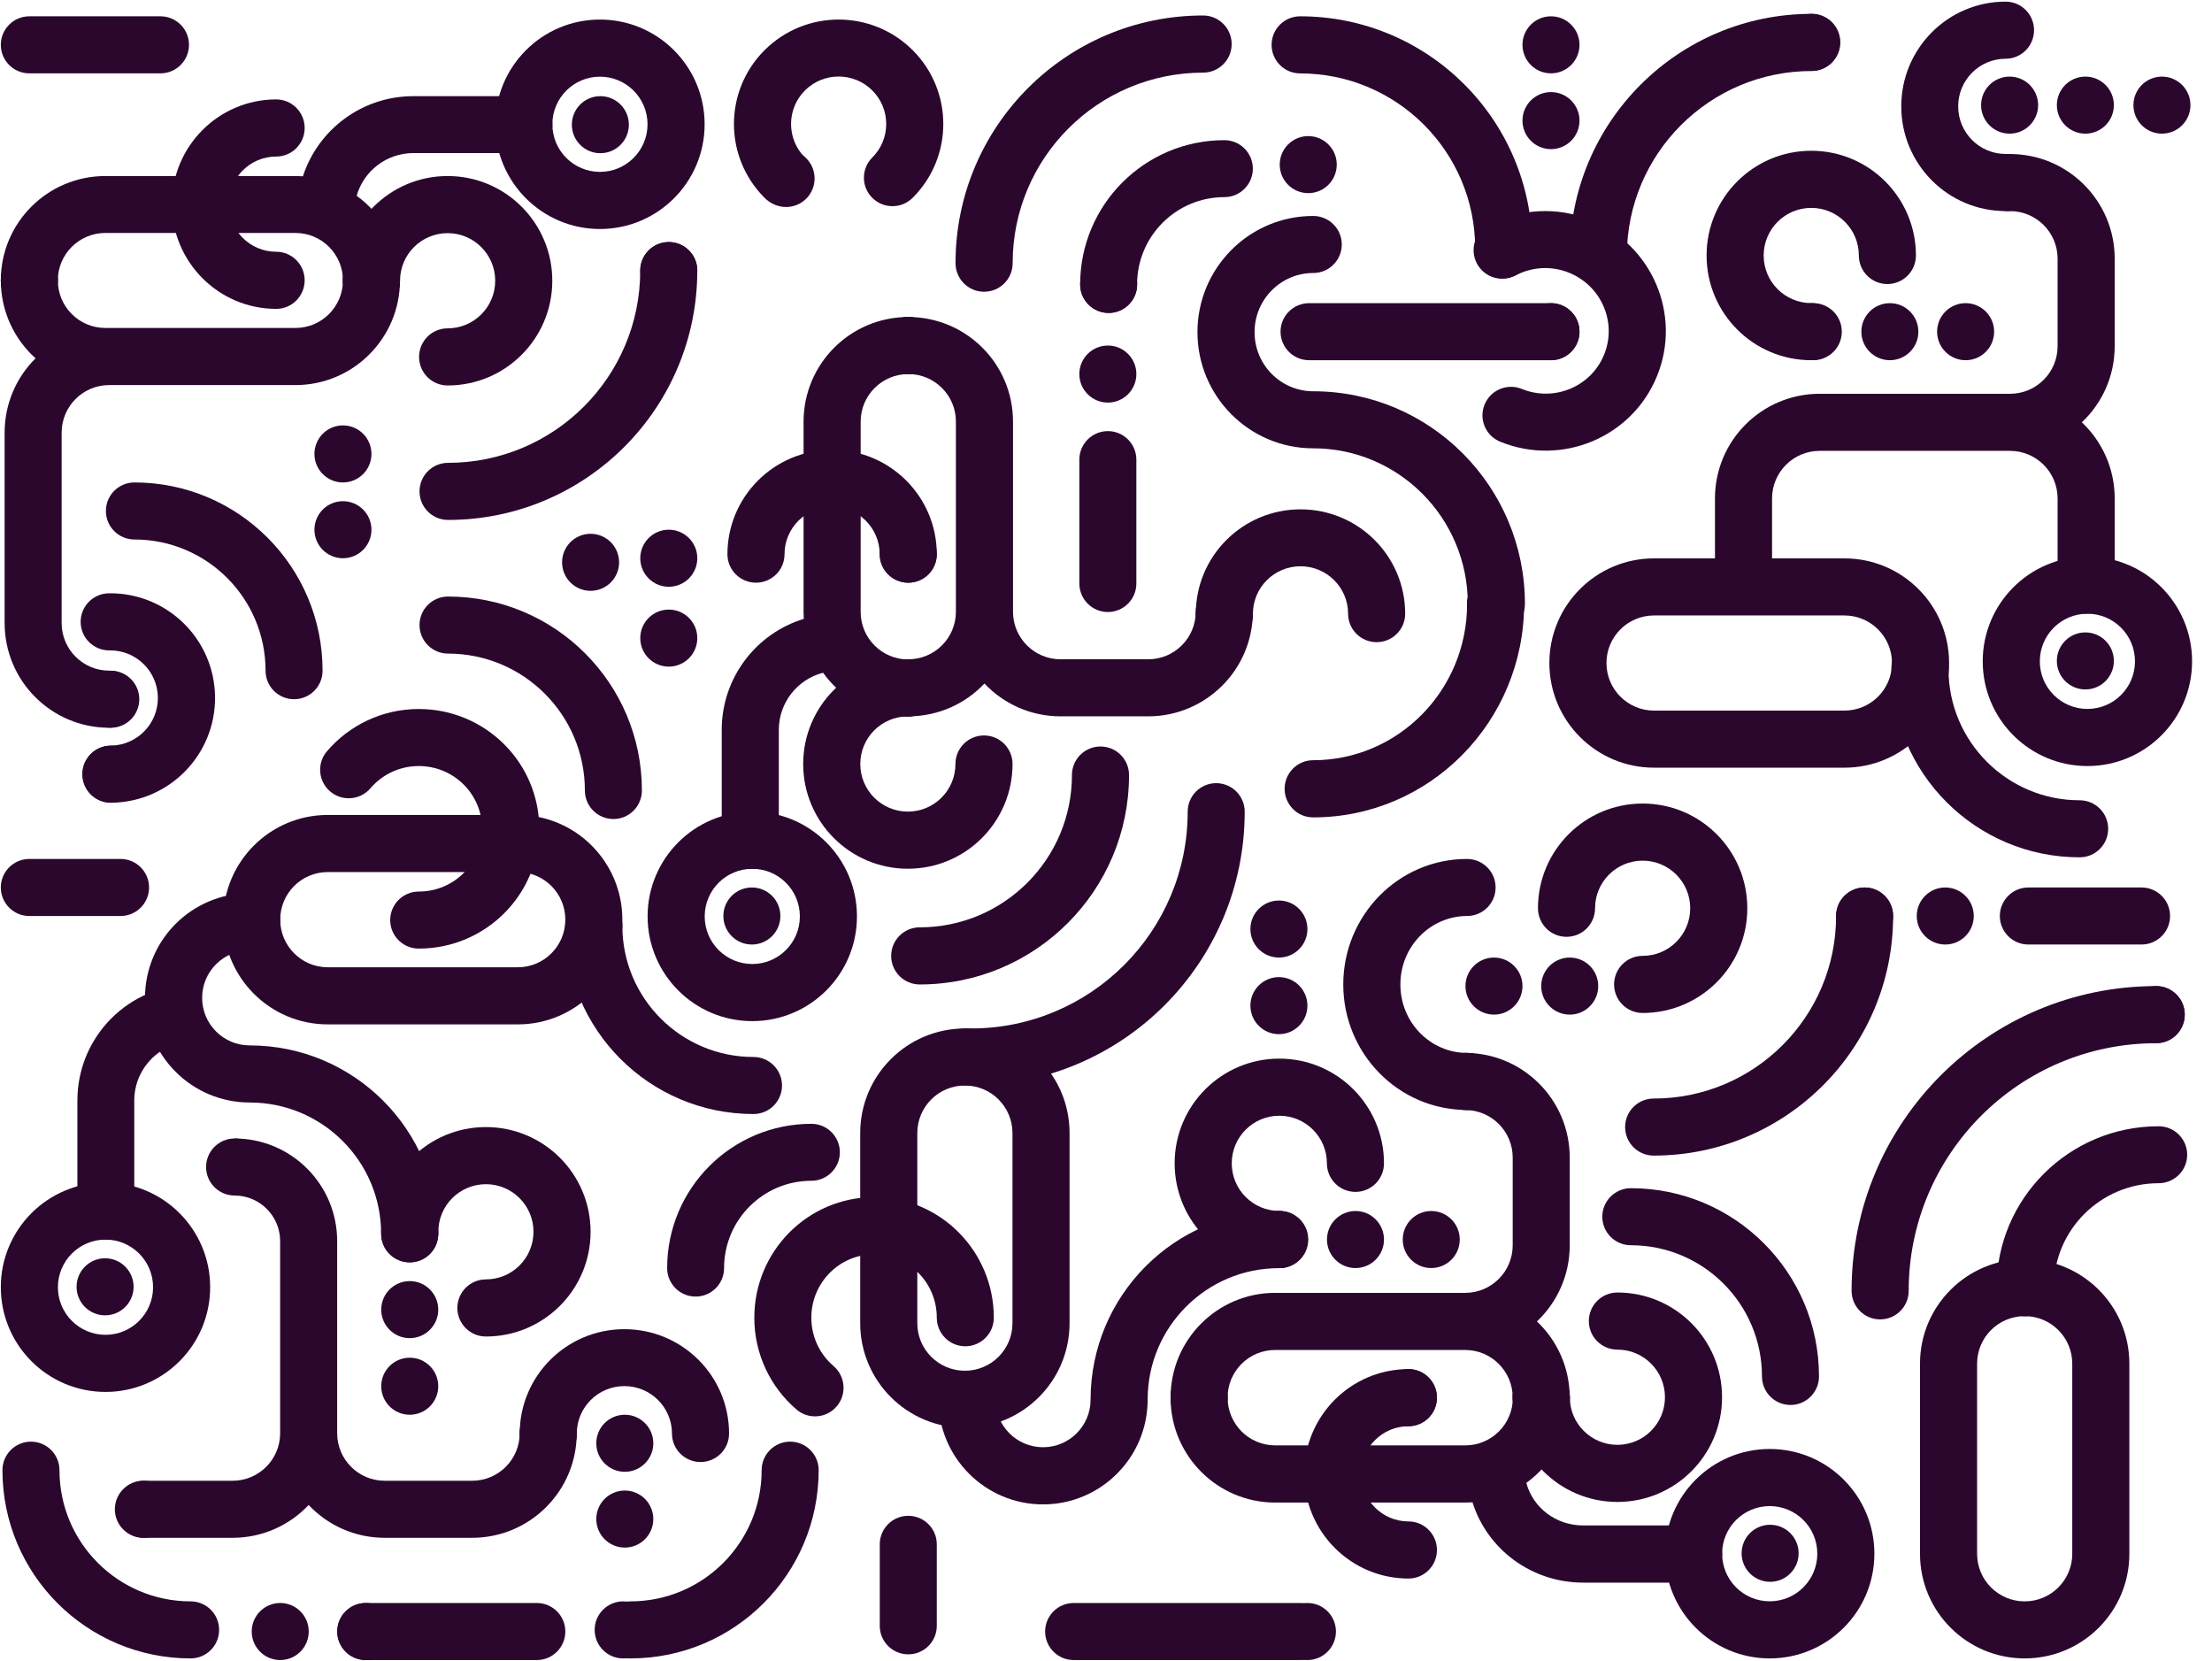 <svg width="1600" height="1201" viewBox="0 0 1600 1201" fill="none" xmlns="http://www.w3.org/2000/svg">
<path fill-rule="evenodd" clip-rule="evenodd" d="M1544.29 478.292C1544.29 459.279 1528.89 443.866 1509.88 443.866C1490.86 443.866 1475.46 459.279 1475.46 478.292C1475.46 497.304 1490.86 512.717 1509.88 512.717C1528.89 512.717 1544.29 497.304 1544.29 478.292ZM1509.88 402.555C1551.7 402.555 1585.59 436.463 1585.59 478.292C1585.59 520.12 1551.7 554.028 1509.88 554.028C1468.05 554.028 1434.16 520.12 1434.16 478.292C1434.16 436.463 1468.05 402.555 1509.88 402.555Z" fill="#2B072E"/>
<path fill-rule="evenodd" clip-rule="evenodd" d="M1508.4 498.626C1497.02 498.626 1487.78 489.389 1487.78 477.997C1487.78 466.604 1497.02 457.368 1508.4 457.368C1519.79 457.368 1529.02 466.604 1529.02 477.997C1529.02 489.389 1519.79 498.626 1508.4 498.626Z" fill="#2B072E"/>
<path fill-rule="evenodd" clip-rule="evenodd" d="M243.937 1179.96C243.937 1168.57 253.171 1159.33 264.56 1159.33H388.296C399.685 1159.33 408.919 1168.57 408.919 1179.96C408.919 1191.35 399.685 1200.59 388.296 1200.59H264.56C253.171 1200.59 243.937 1191.35 243.937 1179.96Z" fill="#2B072E"/>
<path fill-rule="evenodd" clip-rule="evenodd" d="M450.164 665.129C450.164 706.957 416.31 740.865 374.548 740.865H237.063C195.301 740.865 161.447 706.957 161.447 665.129C161.447 623.3 195.301 589.392 237.063 589.392H374.548C416.31 589.392 450.164 623.3 450.164 665.129ZM374.548 699.554C393.53 699.554 408.919 684.141 408.919 665.129C408.919 646.116 393.53 630.703 374.548 630.703H237.063C218.081 630.703 202.692 646.116 202.692 665.129C202.692 684.141 218.081 699.554 237.063 699.554H374.548Z" fill="#2B072E"/>
<path fill-rule="evenodd" clip-rule="evenodd" d="M83.67 1091.55C83.67 1102.95 92.906 1112.18 104.299 1112.18H168.248C189.922 1112.18 209.467 1103.07 223.258 1088.46C237.049 1103.07 256.594 1112.18 278.268 1112.18H341.529C383.304 1112.18 417.168 1078.32 417.168 1036.54C417.168 1025.15 407.932 1015.91 396.539 1015.91C385.147 1015.91 375.91 1025.15 375.91 1036.54C375.91 1055.53 360.517 1070.92 341.529 1070.92H278.268C259.28 1070.92 243.886 1055.53 243.886 1036.54V897.643C243.886 856.629 210.637 823.38 169.623 823.38V864.637C187.852 864.637 202.629 879.415 202.629 897.643V1036.54C202.629 1055.53 187.236 1070.92 168.248 1070.92H104.299C92.906 1070.92 83.67 1080.16 83.67 1091.55Z" fill="#2B072E"/>
<path d="M351.47 925.291C370.477 925.291 385.886 909.878 385.886 890.865C385.886 871.853 370.477 856.44 351.47 856.44C332.463 856.44 317.054 871.853 317.054 890.865C317.054 902.273 307.809 911.521 296.405 911.521C285.001 911.521 275.755 902.273 275.755 890.865C275.755 849.037 309.653 815.129 351.47 815.129C393.286 815.129 427.185 849.037 427.185 890.865C427.185 932.694 393.286 966.602 351.47 966.602C340.066 966.602 330.82 957.354 330.82 945.947C330.82 934.539 340.066 925.291 351.47 925.291Z" fill="#2B072E"/>
<path d="M302.921 644.795C328.306 644.795 348.716 624.385 348.716 599.411C348.716 574.438 328.306 554.028 302.921 554.028C288.897 554.028 276.384 560.247 267.964 570.091C260.552 578.758 247.503 579.788 238.818 572.392C230.133 564.996 229.1 551.975 236.512 543.31C252.478 524.642 276.326 512.771 302.921 512.771C350.957 512.771 390.064 551.469 390.064 599.411C390.064 647.354 350.957 686.052 302.921 686.052C291.503 686.052 282.247 676.816 282.247 665.423C282.247 654.031 291.503 644.795 302.921 644.795Z" fill="#2B072E"/>
<path fill-rule="evenodd" clip-rule="evenodd" d="M630.937 113.952C644.377 100.545 644.377 78.807 630.937 65.4C617.497 51.992 595.706 51.992 582.266 65.4C568.826 78.807 568.826 100.545 582.266 113.952C590.331 121.997 590.331 135.04 582.266 143.083C574.202 151.128 561.127 151.128 553.064 143.083C523.495 113.588 523.495 65.765 553.064 36.268C582.631 6.772 630.571 6.772 660.14 36.268C689.709 65.765 689.709 113.588 660.14 143.083C652.076 151.128 639.002 151.128 630.937 143.083C622.873 135.04 622.873 121.997 630.937 113.952Z" fill="#2B072E"/>
<path fill-rule="evenodd" clip-rule="evenodd" d="M554.015 114.491C562.069 106.435 575.126 106.435 583.18 114.491C591.233 122.547 591.233 135.608 583.18 143.664C575.126 151.72 562.069 151.72 554.015 143.664C545.961 135.608 545.961 122.547 554.015 114.491Z" fill="#2B072E"/>
<path fill-rule="evenodd" clip-rule="evenodd" d="M169.696 864.637C158.307 864.637 149.073 855.401 149.073 844.009C149.073 832.616 158.307 823.38 169.696 823.38C181.085 823.38 190.318 832.616 190.318 844.009C190.318 855.401 181.085 864.637 169.696 864.637Z" fill="#2B072E"/>
<path fill-rule="evenodd" clip-rule="evenodd" d="M110.72 930.944C110.72 911.931 95.312 896.518 76.305 896.518C57.297 896.518 41.889 911.931 41.889 930.944C41.889 949.957 57.297 965.37 76.305 965.37C95.312 965.37 110.72 949.957 110.72 930.944ZM76.305 855.207C118.121 855.207 152.019 889.115 152.019 930.944C152.019 972.773 118.121 1006.68 76.305 1006.68C34.488 1006.68 0.59 972.773 0.59 930.944C0.59 889.115 34.488 855.207 76.305 855.207Z" fill="#2B072E"/>
<path d="M139.646 753.286C116.162 753.286 97.125 772.394 97.125 795.965V875.814C97.125 887.218 87.914 896.464 76.551 896.464C65.188 896.464 55.976 887.218 55.976 875.814V795.965C55.976 749.584 93.436 711.985 139.646 711.985V753.286Z" fill="#2B072E"/>
<path fill-rule="evenodd" clip-rule="evenodd" d="M76.599 896.465C65.21 896.465 55.976 887.228 55.976 875.836C55.976 864.443 65.21 855.207 76.599 855.207C87.989 855.207 97.222 864.443 97.222 875.836C97.222 887.228 87.989 896.465 76.599 896.465Z" fill="#2B072E"/>
<path fill-rule="evenodd" clip-rule="evenodd" d="M76.01 951.278C64.62 951.278 55.387 942.042 55.387 930.649C55.387 919.257 64.62 910.021 76.01 910.021C87.4 910.021 96.633 919.257 96.633 930.649C96.633 942.042 87.4 951.278 76.01 951.278Z" fill="#2B072E"/>
<path fill-rule="evenodd" clip-rule="evenodd" d="M80.178 539.241C99.212 538.994 114.44 523.382 114.193 504.37C113.945 485.358 98.315 470.146 79.282 470.393C67.862 470.542 58.484 461.415 58.335 450.007C58.187 438.601 67.324 429.233 78.744 429.084C120.617 428.54 155.003 462.006 155.548 503.833C156.093 545.659 122.589 580.005 80.716 580.549C69.296 580.698 59.918 571.571 59.769 560.163C59.621 548.757 68.758 539.389 80.178 539.241Z" fill="#2B072E"/>
<path fill-rule="evenodd" clip-rule="evenodd" d="M180.638 687.261C161.621 687.261 146.204 702.666 146.204 721.668C146.204 740.67 161.621 756.074 180.638 756.074C255.949 756.074 317.001 817.075 317.001 892.324C317.001 903.725 307.75 912.967 296.34 912.967C284.929 912.967 275.679 903.725 275.679 892.324C275.679 839.877 233.128 797.362 180.638 797.362C138.799 797.362 104.882 763.473 104.882 721.668C104.882 679.862 138.799 645.973 180.638 645.973C192.049 645.973 201.299 655.216 201.299 666.617C201.299 678.018 192.049 687.261 180.638 687.261Z" fill="#2B072E"/>
<path fill-rule="evenodd" clip-rule="evenodd" d="M486.053 1036.78C486.053 1017.83 470.644 1002.47 451.637 1002.47C432.63 1002.47 417.222 1017.83 417.222 1036.78C417.222 1048.15 407.976 1057.37 396.572 1057.37C385.168 1057.37 375.923 1048.15 375.923 1036.78C375.923 995.093 409.821 961.298 451.637 961.298C493.454 961.298 527.352 995.093 527.352 1036.78C527.352 1048.15 518.107 1057.37 506.703 1057.37C495.299 1057.37 486.053 1048.15 486.053 1036.78Z" fill="#2B072E"/>
<path d="M450.164 669.549C450.164 721.957 492.636 764.441 545.028 764.441C556.418 764.441 565.651 773.677 565.651 785.07C565.651 796.462 556.418 805.698 545.028 805.698C469.857 805.698 408.919 744.742 408.919 669.549C408.919 658.157 418.152 648.92 429.542 648.92C440.931 648.92 450.164 658.157 450.164 669.549Z" fill="#2B072E"/>
<path fill-rule="evenodd" clip-rule="evenodd" d="M870.237 52.538C794.157 52.538 732.482 114.231 732.482 190.333C732.482 201.748 723.23 211.003 711.818 211.003C700.407 211.003 691.155 201.748 691.155 190.333C691.155 91.4 771.333 11.199 870.237 11.199C881.649 11.199 890.9 20.453 890.9 31.869C890.9 43.284 881.649 52.538 870.237 52.538Z" fill="#2B072E"/>
<path fill-rule="evenodd" clip-rule="evenodd" d="M1067.03 179.744C1067.03 109.794 1010.34 53.089 940.416 53.089C929.015 53.089 919.772 43.844 919.772 32.439C919.772 21.034 929.015 11.789 940.416 11.789C1033.15 11.789 1108.32 86.985 1108.32 179.744C1108.32 191.148 1099.08 200.394 1087.68 200.394C1076.28 200.394 1067.03 191.148 1067.03 179.744Z" fill="#2B072E"/>
<path fill-rule="evenodd" clip-rule="evenodd" d="M423.06 571.71C423.06 517.023 378.742 472.692 324.071 472.692C312.682 472.692 303.449 463.456 303.449 452.064C303.449 440.671 312.682 431.435 324.071 431.435C401.52 431.435 464.305 494.238 464.305 571.71C464.305 583.103 455.072 592.339 443.683 592.339C432.294 592.339 423.06 583.103 423.06 571.71Z" fill="#2B072E"/>
<path fill-rule="evenodd" clip-rule="evenodd" d="M59.514 560.191C59.365 548.799 68.478 539.443 79.866 539.295C91.255 539.147 100.607 548.262 100.755 559.654C100.903 571.046 91.791 580.401 80.403 580.549C69.014 580.698 59.662 571.583 59.514 560.191Z" fill="#2B072E"/>
<path fill-rule="evenodd" clip-rule="evenodd" d="M296.378 912.968C284.989 912.968 275.755 903.731 275.755 892.339C275.755 880.946 284.989 871.71 296.378 871.71C307.767 871.71 317.001 880.946 317.001 892.339C317.001 903.731 307.767 912.968 296.378 912.968Z" fill="#2B072E"/>
<path fill-rule="evenodd" clip-rule="evenodd" d="M396.545 1057.37C385.156 1057.37 375.923 1048.13 375.923 1036.74C375.923 1025.35 385.156 1016.11 396.545 1016.11C407.935 1016.11 417.168 1025.35 417.168 1036.74C417.168 1048.13 407.935 1057.37 396.545 1057.37Z" fill="#2B072E"/>
<path fill-rule="evenodd" clip-rule="evenodd" d="M103.703 1112.18C92.314 1112.18 83.081 1102.95 83.081 1091.55C83.081 1080.16 92.314 1070.92 103.703 1070.92C115.093 1070.92 124.326 1080.16 124.326 1091.55C124.326 1102.95 115.093 1112.18 103.703 1112.18Z" fill="#2B072E"/>
<path fill-rule="evenodd" clip-rule="evenodd" d="M296.378 967.781C284.989 967.781 275.755 958.545 275.755 947.152C275.755 935.76 284.989 926.523 296.378 926.523C307.767 926.523 317.001 935.76 317.001 947.152C317.001 958.545 307.767 967.781 296.378 967.781Z" fill="#2B072E"/>
<path fill-rule="evenodd" clip-rule="evenodd" d="M296.378 1023.18C284.989 1023.18 275.755 1013.95 275.755 1002.55C275.755 991.162 284.989 981.926 296.378 981.926C307.767 981.926 317.001 991.162 317.001 1002.55C317.001 1013.95 307.767 1023.18 296.378 1023.18Z" fill="#2B072E"/>
<path fill-rule="evenodd" clip-rule="evenodd" d="M451.932 1064.44C440.543 1064.44 431.309 1055.2 431.309 1043.81C431.309 1032.42 440.543 1023.18 451.932 1023.18C463.321 1023.18 472.555 1032.42 472.555 1043.81C472.555 1055.2 463.321 1064.44 451.932 1064.44Z" fill="#2B072E"/>
<path fill-rule="evenodd" clip-rule="evenodd" d="M451.932 1119.25C440.543 1119.25 431.309 1110.02 431.309 1098.63C431.309 1087.23 440.543 1078 451.932 1078C463.321 1078 472.555 1087.23 472.555 1098.63C472.555 1110.02 463.321 1119.25 451.932 1119.25Z" fill="#2B072E"/>
<path fill-rule="evenodd" clip-rule="evenodd" d="M429.542 690.178C418.152 690.178 408.919 680.942 408.919 669.549C408.919 658.157 418.152 648.92 429.542 648.92C440.931 648.92 450.164 658.157 450.164 669.549C450.164 680.942 440.931 690.178 429.542 690.178Z" fill="#2B072E"/>
<path fill-rule="evenodd" clip-rule="evenodd" d="M182.069 687.231C170.68 687.231 161.447 677.995 161.447 666.602C161.447 655.21 170.68 645.973 182.069 645.973C193.459 645.973 202.692 655.21 202.692 666.602C202.692 677.995 193.459 687.231 182.069 687.231Z" fill="#2B072E"/>
<path fill-rule="evenodd" clip-rule="evenodd" d="M578.56 662.771C578.56 643.758 563.152 628.345 544.145 628.345C525.136 628.345 509.729 643.758 509.729 662.771C509.729 681.784 525.136 697.197 544.145 697.197C563.152 697.197 578.56 681.784 578.56 662.771ZM544.145 587.034C585.96 587.034 619.859 620.942 619.859 662.771C619.859 704.6 585.96 738.508 544.145 738.508C502.328 738.508 468.43 704.6 468.43 662.771C468.43 620.942 502.328 587.034 544.145 587.034Z" fill="#2B072E"/>
<path fill-rule="evenodd" clip-rule="evenodd" d="M636.357 249.903C636.357 261.295 645.603 270.531 657.01 270.531C676.02 270.531 691.431 285.924 691.431 304.912V442.437C691.431 461.425 676.02 476.818 657.01 476.818C645.603 476.818 636.357 486.054 636.357 497.447C636.357 508.839 645.603 518.076 657.01 518.076C678.709 518.076 698.277 508.959 712.084 494.351C725.89 508.959 745.459 518.076 767.158 518.076H830.493C872.316 518.076 906.22 484.211 906.22 442.437C906.22 431.044 896.973 421.808 885.567 421.808C874.161 421.808 864.914 431.044 864.914 442.437C864.914 461.425 849.503 476.818 830.493 476.818H767.158C748.148 476.818 732.737 461.425 732.737 442.437V304.912C732.737 263.138 698.832 229.274 657.01 229.274C645.603 229.274 636.357 238.51 636.357 249.903Z" fill="#2B072E"/>
<path d="M677.603 497.579C677.603 486.181 668.358 476.94 656.954 476.94C637.948 476.94 622.54 461.539 622.54 442.542V304.95C622.54 285.952 637.948 270.552 656.954 270.552C668.358 270.552 677.603 261.311 677.603 249.913C677.603 238.515 668.358 229.274 656.954 229.274C615.139 229.274 581.242 263.155 581.242 304.95V442.542C581.242 444.236 581.297 445.916 581.407 447.581C547.041 458.097 522.049 490.055 522.049 527.849V607.653C522.049 619.051 531.294 628.292 542.698 628.292C554.101 628.292 563.346 619.051 563.346 607.653V527.849C563.346 507.977 576.944 491.277 595.346 486.541C609.082 505.719 631.558 518.218 656.954 518.218C668.358 518.218 677.603 508.977 677.603 497.579Z" fill="#2B072E"/>
<path fill-rule="evenodd" clip-rule="evenodd" d="M656.686 518.129C637.677 518.129 622.27 533.542 622.27 552.555C622.27 571.568 637.677 586.981 656.686 586.981C675.693 586.981 691.101 571.568 691.101 552.555C691.101 541.148 700.345 531.899 711.751 531.899C723.155 531.899 732.4 541.148 732.4 552.555C732.4 594.384 698.501 628.292 656.686 628.292C614.869 628.292 580.971 594.384 580.971 552.555C580.971 510.726 614.869 476.818 656.686 476.818C668.09 476.818 677.335 486.066 677.335 497.474C677.335 508.881 668.09 518.129 656.686 518.129Z" fill="#2B072E"/>
<path d="M1153.75 656.877C1153.75 637.864 1169.15 622.451 1188.16 622.451C1207.17 622.451 1222.58 637.864 1222.58 656.877C1222.58 675.89 1207.17 691.303 1188.16 691.303C1176.76 691.303 1167.51 700.551 1167.51 711.958C1167.51 723.366 1176.76 732.614 1188.16 732.614C1229.98 732.614 1263.88 698.706 1263.88 656.877C1263.88 615.048 1229.98 581.14 1188.16 581.14C1146.34 581.14 1112.45 615.048 1112.45 656.877C1112.45 668.284 1121.69 677.533 1133.1 677.533C1144.5 677.533 1153.75 668.284 1153.75 656.877Z" fill="#2B072E"/>
<path fill-rule="evenodd" clip-rule="evenodd" d="M656.98 518.075C645.59 518.075 636.357 508.839 636.357 497.447C636.357 486.054 645.59 476.818 656.98 476.818C668.369 476.818 677.603 486.054 677.603 497.447C677.603 508.839 668.369 518.075 656.98 518.075Z" fill="#2B072E"/>
<path fill-rule="evenodd" clip-rule="evenodd" d="M656.98 270.531C645.59 270.531 636.357 261.295 636.357 249.903C636.357 238.51 645.59 229.274 656.98 229.274C668.369 229.274 677.603 238.51 677.603 249.903C677.603 261.295 668.369 270.531 656.98 270.531Z" fill="#2B072E"/>
<path fill-rule="evenodd" clip-rule="evenodd" d="M542.672 628.292C531.282 628.292 522.049 619.055 522.049 607.663C522.049 596.27 531.282 587.034 542.672 587.034C554.061 587.034 563.294 596.27 563.294 607.663C563.294 619.055 554.061 628.292 542.672 628.292Z" fill="#2B072E"/>
<path fill-rule="evenodd" clip-rule="evenodd" d="M543.85 683.105C532.461 683.105 523.227 673.869 523.227 662.476C523.227 651.084 532.461 641.848 543.85 641.848C555.239 641.848 564.473 651.084 564.473 662.476C564.473 673.869 555.239 683.105 543.85 683.105Z" fill="#2B072E"/>
<path fill-rule="evenodd" clip-rule="evenodd" d="M1409.83 479.518C1409.83 521.321 1375.93 555.207 1334.1 555.207H1196.42C1154.6 555.207 1120.7 521.321 1120.7 479.518C1120.7 437.716 1154.6 403.83 1196.42 403.83H1240.48V360.481C1240.48 318.68 1274.38 284.792 1316.21 284.792H1453.89C1472.9 284.792 1488.31 269.388 1488.31 250.388V187.085C1488.31 168.084 1472.9 152.681 1453.89 152.681C1442.49 152.681 1433.24 143.438 1433.24 132.038C1433.24 120.638 1442.49 111.396 1453.89 111.396C1495.72 111.396 1529.61 145.282 1529.61 187.085V250.388C1529.61 272.076 1520.49 291.635 1505.86 305.434C1520.49 319.234 1529.61 338.792 1529.61 360.481V422.408C1529.61 433.808 1520.36 443.05 1508.96 443.05C1497.56 443.05 1488.31 433.808 1488.31 422.408V360.481C1488.31 341.48 1472.9 326.077 1453.89 326.077H1316.21C1297.2 326.077 1281.78 341.48 1281.78 360.481V403.83H1334.1C1375.93 403.83 1409.83 437.716 1409.83 479.518ZM1196.42 445.114C1177.41 445.114 1162 460.518 1162 479.518C1162 498.519 1177.41 513.922 1196.42 513.922H1334.1C1353.11 513.922 1368.53 498.519 1368.53 479.518C1368.53 460.518 1353.11 445.114 1334.1 445.114H1196.42Z" fill="#2B072E"/>
<path fill-rule="evenodd" clip-rule="evenodd" d="M1100.75 281.288C1124.24 290.841 1150.84 279.635 1160.28 256.526C1169.71 233.417 1158.54 206.849 1135.05 197.296C1122.08 192.019 1108.15 193.065 1096.64 199.006C1086.5 204.236 1074.04 200.278 1068.8 190.167C1063.56 180.055 1067.53 167.618 1077.66 162.388C1099.49 151.122 1126.04 149.11 1150.65 159.119C1195.09 177.194 1216.65 227.722 1198.53 272.085C1180.41 316.45 1129.61 337.543 1085.16 319.468C1074.6 315.17 1069.52 303.14 1073.83 292.598C1078.13 282.055 1090.19 276.993 1100.75 281.288Z" fill="#2B072E"/>
<path fill-rule="evenodd" clip-rule="evenodd" d="M1409.41 483.891C1409.41 536.299 1451.88 578.783 1504.28 578.783C1515.66 578.783 1524.9 588.019 1524.9 599.412C1524.9 610.804 1515.66 620.04 1504.28 620.04C1429.1 620.04 1368.17 559.084 1368.17 483.891C1368.17 472.498 1377.41 463.262 1388.79 463.262C1400.17 463.262 1409.41 472.498 1409.41 483.891Z" fill="#2B072E"/>
<path fill-rule="evenodd" clip-rule="evenodd" d="M1388.79 503.341C1377.41 503.341 1368.17 494.105 1368.17 482.712C1368.17 471.32 1377.41 462.083 1388.79 462.083C1400.17 462.083 1409.41 471.32 1409.41 482.712C1409.41 494.105 1400.17 503.341 1388.79 503.341Z" fill="#2B072E"/>
<path fill-rule="evenodd" clip-rule="evenodd" d="M636.304 400.829C636.304 381.88 620.895 366.518 601.888 366.518C582.88 366.518 567.472 381.88 567.472 400.829C567.472 412.198 558.227 421.415 546.823 421.415C535.418 421.415 526.173 412.198 526.173 400.829C526.173 359.14 560.072 325.345 601.888 325.345C643.703 325.345 677.603 359.14 677.603 400.829C677.603 412.198 668.357 421.415 656.953 421.415C645.548 421.415 636.304 412.198 636.304 400.829Z" fill="#2B072E"/>
<path fill-rule="evenodd" clip-rule="evenodd" d="M975.105 443.855C975.105 424.905 959.696 409.544 940.689 409.544C921.682 409.544 906.274 424.905 906.274 443.855C906.274 455.224 897.028 464.441 885.624 464.441C874.22 464.441 864.975 455.224 864.975 443.855C864.975 402.165 898.873 368.37 940.689 368.37C982.506 368.37 1016.4 402.165 1016.4 443.855C1016.4 455.224 1007.16 464.441 995.755 464.441C984.351 464.441 975.105 455.224 975.105 443.855Z" fill="#2B072E"/>
<path d="M456.056 1158.15C508.449 1158.15 550.921 1115.67 550.921 1063.26C550.921 1051.87 560.154 1042.63 571.543 1042.63C582.933 1042.63 592.166 1051.87 592.166 1063.26C592.166 1138.46 531.227 1199.41 456.056 1199.41C444.667 1199.41 435.434 1190.18 435.434 1178.78C435.434 1167.39 444.667 1158.15 456.056 1158.15Z" fill="#2B072E"/>
<path fill-rule="evenodd" clip-rule="evenodd" d="M665.253 670.681C726.067 670.681 775.366 621.367 775.366 560.535C775.366 549.13 784.61 539.883 796.012 539.883C807.415 539.883 816.659 549.13 816.659 560.535C816.659 644.178 748.871 711.985 665.253 711.985C653.851 711.985 644.607 702.739 644.607 691.333C644.607 679.927 653.851 670.681 665.253 670.681Z" fill="#2B072E"/>
<path fill-rule="evenodd" clip-rule="evenodd" d="M656.98 421.416C645.59 421.416 636.357 412.179 636.357 400.787C636.357 389.394 645.59 380.158 656.98 380.158C668.369 380.158 677.603 389.394 677.603 400.787C677.603 412.179 668.369 421.416 656.98 421.416Z" fill="#2B072E"/>
<path fill-rule="evenodd" clip-rule="evenodd" d="M801.339 291.16C789.95 291.16 780.716 281.924 780.716 270.531C780.716 259.139 789.95 249.903 801.339 249.903C812.728 249.903 821.962 259.139 821.962 270.531C821.962 281.924 812.728 291.16 801.339 291.16Z" fill="#2B072E"/>
<path fill-rule="evenodd" clip-rule="evenodd" d="M1114.8 713.164C1114.8 724.556 1124.04 733.793 1135.43 733.793C1146.82 733.793 1156.05 724.556 1156.05 713.164C1156.05 701.771 1146.82 692.535 1135.43 692.535C1124.04 692.535 1114.8 701.771 1114.8 713.164Z" fill="#2B072E"/>
<path fill-rule="evenodd" clip-rule="evenodd" d="M1060.01 713.164C1060.01 724.556 1069.24 733.793 1080.63 733.793C1092.02 733.793 1101.25 724.556 1101.25 713.164C1101.25 701.771 1092.02 692.535 1080.63 692.535C1069.24 692.535 1060.01 701.771 1060.01 713.164Z" fill="#2B072E"/>
<g style="mix-blend-mode:multiply">
<path fill-rule="evenodd" clip-rule="evenodd" d="M1464.51 1199.41C1422.68 1199.41 1388.79 1165.55 1388.79 1123.77V986.248C1388.79 944.474 1422.68 910.61 1464.51 910.61C1506.33 910.61 1540.22 944.474 1540.22 986.248V1123.77C1540.22 1165.55 1506.33 1199.41 1464.51 1199.41ZM1498.92 1123.77V986.248C1498.92 967.26 1483.52 951.867 1464.51 951.867C1445.49 951.867 1430.09 967.26 1430.09 986.248V1123.77C1430.09 1142.76 1445.49 1158.15 1464.51 1158.15C1483.52 1158.15 1498.92 1142.76 1498.92 1123.77Z" fill="#2B072E"/>
</g>
<path d="M1485.54 931.268C1485.54 889.553 1519.49 855.738 1561.37 855.738C1572.79 855.738 1582.05 846.515 1582.05 835.139C1582.05 823.762 1572.79 814.539 1561.37 814.539C1496.65 814.539 1444.18 866.801 1444.18 931.268C1444.18 942.644 1453.44 951.867 1464.86 951.867C1476.28 951.867 1485.54 942.644 1485.54 931.268Z" fill="#2B072E"/>
<path fill-rule="evenodd" clip-rule="evenodd" d="M1485.42 931.239C1485.42 919.845 1476.18 910.61 1464.8 910.61C1453.42 910.61 1444.18 919.845 1444.18 931.239C1444.18 942.631 1453.42 951.867 1464.8 951.867C1476.18 951.867 1485.42 942.631 1485.42 931.239Z" fill="#2B072E"/>
<path fill-rule="evenodd" clip-rule="evenodd" d="M1280.08 1089.25C1261.07 1089.25 1245.66 1104.66 1245.66 1123.67C1245.66 1142.69 1261.07 1158.1 1280.08 1158.1C1299.09 1158.1 1314.5 1142.69 1314.5 1123.67C1314.5 1104.66 1299.09 1089.25 1280.08 1089.25ZM1204.36 1123.67C1204.36 1081.85 1238.26 1047.94 1280.08 1047.94C1321.9 1047.94 1355.79 1081.85 1355.79 1123.67C1355.79 1165.5 1321.9 1199.41 1280.08 1199.41C1238.26 1199.41 1204.36 1165.5 1204.36 1123.67Z" fill="#2B072E"/>
<path d="M867.342 990.178C878.736 990.178 887.974 999.437 887.974 1010.86C887.974 1029.9 903.371 1045.33 922.362 1045.33H1059.91C1078.91 1045.33 1094.3 1029.9 1094.3 1010.86C1094.3 999.437 1103.54 990.178 1114.94 990.178C1126.33 990.178 1135.57 999.437 1135.57 1010.86C1135.57 1036.24 1123.13 1058.71 1104.02 1072.48C1108.87 1090.27 1125.2 1103.24 1145.2 1103.24H1224.98C1236.37 1103.24 1245.61 1112.5 1245.61 1123.92C1245.61 1135.34 1236.37 1144.6 1224.98 1144.6H1145.2C1107.88 1144.6 1075.82 1120.62 1065.1 1086.52C1063.39 1086.63 1061.66 1086.69 1059.91 1086.69H922.362C880.58 1086.69 846.709 1052.74 846.709 1010.86C846.709 999.437 855.947 990.178 867.342 990.178Z" fill="#2B072E"/>
<path fill-rule="evenodd" clip-rule="evenodd" d="M697.931 743.812C739.748 743.812 773.646 777.676 773.646 819.451V956.975C773.646 998.75 739.748 1032.61 697.931 1032.61C656.114 1032.61 622.216 998.75 622.216 956.975V819.451C622.216 777.676 656.114 743.812 697.931 743.812ZM732.347 819.451C732.347 800.463 716.938 785.07 697.931 785.07C678.924 785.07 663.515 800.463 663.515 819.451V956.975C663.515 975.963 678.924 991.356 697.931 991.356C716.938 991.356 732.347 975.963 732.347 956.975V819.451Z" fill="#2B072E"/>
<path fill-rule="evenodd" clip-rule="evenodd" d="M867.331 1031.44C878.721 1031.44 887.954 1022.19 887.954 1010.78C887.954 991.761 903.343 976.345 922.325 976.345V976.345H1059.81C1078.79 976.345 1094.18 991.761 1094.18 1010.78C1094.18 1022.19 1103.41 1031.44 1114.8 1031.44C1126.19 1031.44 1135.43 1022.19 1135.43 1010.78C1135.43 989.071 1126.31 969.497 1111.71 955.686C1126.31 941.875 1135.43 922.302 1135.43 900.596V837.243C1135.43 795.408 1101.57 761.494 1059.81 761.494C1048.42 761.494 1039.19 770.744 1039.19 782.153C1039.19 793.562 1048.42 802.812 1059.81 802.812C1078.79 802.812 1094.18 818.227 1094.18 837.243V900.596C1094.18 919.612 1078.79 935.028 1059.81 935.028H922.327C922.325 935.028 922.327 935.028 922.327 935.028C880.564 935.028 846.709 968.941 846.709 1010.78C846.709 1022.19 855.942 1031.44 867.331 1031.44Z" fill="#2B072E"/>
<path fill-rule="evenodd" clip-rule="evenodd" d="M1135.48 1010.51C1135.48 1029.52 1150.89 1044.94 1169.9 1044.94C1188.9 1044.94 1204.31 1029.52 1204.31 1010.51C1204.31 991.499 1188.9 976.086 1169.9 976.086C1158.49 976.086 1149.25 966.838 1149.25 955.43C1149.25 944.023 1158.49 934.775 1169.9 934.775C1211.71 934.775 1245.61 968.683 1245.61 1010.51C1245.61 1052.34 1211.71 1086.25 1169.9 1086.25C1128.08 1086.25 1094.18 1052.34 1094.18 1010.51C1094.18 999.104 1103.43 989.856 1114.83 989.856C1126.23 989.856 1135.48 999.104 1135.48 1010.51Z" fill="#2B072E"/>
<path fill-rule="evenodd" clip-rule="evenodd" d="M959.785 841.356C959.785 822.344 944.377 806.931 925.37 806.931C906.362 806.931 890.954 822.344 890.954 841.356C890.954 860.369 906.362 875.782 925.37 875.782C936.774 875.782 946.019 885.03 946.019 896.438C946.019 907.845 936.774 917.093 925.37 917.093C883.553 917.093 849.655 883.185 849.655 841.356C849.655 799.528 883.553 765.62 925.37 765.62C967.186 765.62 1001.08 799.528 1001.08 841.356C1001.08 852.764 991.839 862.012 980.435 862.012C969.031 862.012 959.785 852.764 959.785 841.356Z" fill="#2B072E"/>
<path fill-rule="evenodd" clip-rule="evenodd" d="M677.603 952.984C677.603 927.592 657.199 907.176 632.233 907.176C607.267 907.176 586.863 927.592 586.863 952.984C586.863 967.012 593.08 979.529 602.921 987.951C611.585 995.366 612.615 1008.42 605.221 1017.11C597.827 1025.79 584.81 1026.83 576.147 1019.41C557.485 1003.44 545.618 979.587 545.618 952.984C545.618 904.934 584.304 865.816 632.233 865.816C680.161 865.816 718.848 904.934 718.848 952.984C718.848 964.405 709.615 973.664 698.225 973.664C686.836 973.664 677.603 964.405 677.603 952.984Z" fill="#2B072E"/>
<path fill-rule="evenodd" clip-rule="evenodd" d="M1135.43 1010.22C1135.43 1021.61 1126.19 1030.85 1114.8 1030.85C1103.41 1030.85 1094.18 1021.61 1094.18 1010.22C1094.18 998.825 1103.41 989.588 1114.8 989.588C1126.19 989.588 1135.43 998.825 1135.43 1010.22Z" fill="#2B072E"/>
<path fill-rule="evenodd" clip-rule="evenodd" d="M887.954 1010.81C887.954 1022.2 878.721 1031.44 867.331 1031.44C855.942 1031.44 846.709 1022.2 846.709 1010.81C846.709 999.414 855.942 990.178 867.331 990.178C878.721 990.178 887.954 999.414 887.954 1010.81Z" fill="#2B072E"/>
<path fill-rule="evenodd" clip-rule="evenodd" d="M1245.61 1123.97C1245.61 1135.36 1236.38 1144.6 1224.99 1144.6C1213.6 1144.6 1204.36 1135.36 1204.36 1123.97C1204.36 1112.58 1213.6 1103.34 1224.99 1103.34C1236.38 1103.34 1245.61 1112.58 1245.61 1123.97Z" fill="#2B072E"/>
<path fill-rule="evenodd" clip-rule="evenodd" d="M1301 1123.38C1301 1134.77 1291.76 1144.01 1280.37 1144.01C1268.99 1144.01 1259.75 1134.77 1259.75 1123.38C1259.75 1111.99 1268.99 1102.75 1280.37 1102.75C1291.76 1102.75 1301 1111.99 1301 1123.38Z" fill="#2B072E"/>
<path fill-rule="evenodd" clip-rule="evenodd" d="M1018.8 1031.49C999.859 1031.49 984.502 1046.9 984.502 1065.91C984.502 1084.93 999.859 1100.34 1018.8 1100.34C1030.17 1100.34 1039.38 1109.59 1039.38 1121C1039.38 1132.4 1030.17 1141.65 1018.8 1141.65C977.126 1141.65 943.341 1107.74 943.341 1065.91C943.341 1024.09 977.126 990.178 1018.8 990.178C1030.17 990.178 1039.38 999.426 1039.38 1010.83C1039.38 1022.24 1030.17 1031.49 1018.8 1031.49Z" fill="#2B072E"/>
<path fill-rule="evenodd" clip-rule="evenodd" d="M1061.15 662.476C1034.91 662.476 1012.94 684.255 1012.94 711.985C1012.94 739.716 1034.91 761.494 1061.15 761.494C1072.56 761.494 1081.81 770.73 1081.81 782.123C1081.81 793.515 1072.56 802.751 1061.15 802.751C1011.32 802.751 971.623 761.726 971.623 711.985C971.623 662.244 1011.32 621.219 1061.15 621.219C1072.56 621.219 1081.81 630.455 1081.81 641.848C1081.81 653.24 1072.56 662.476 1061.15 662.476Z" fill="#2B072E"/>
<path fill-rule="evenodd" clip-rule="evenodd" d="M925.06 917.17C872.629 917.17 830.126 959.733 830.126 1012.24C830.126 1054.09 796.246 1088.02 754.453 1088.02C712.66 1088.02 678.781 1054.09 678.781 1012.24C678.781 1000.82 688.022 991.571 699.419 991.571C710.817 991.571 720.057 1000.82 720.057 1012.24C720.057 1031.26 735.457 1046.68 754.453 1046.68C773.45 1046.68 788.85 1031.26 788.85 1012.24C788.85 936.905 849.833 875.836 925.06 875.836C936.457 875.836 945.698 885.089 945.698 896.503C945.698 907.917 936.457 917.17 925.06 917.17Z" fill="#2B072E"/>
<path d="M702.35 743.812C788.91 743.812 859.082 673.62 859.082 587.034C859.082 575.642 868.316 566.406 879.705 566.406C891.094 566.406 900.328 575.642 900.328 587.034C900.328 696.406 811.69 785.07 702.35 785.07C690.961 785.07 681.727 775.834 681.727 764.441C681.727 753.049 690.961 743.812 702.35 743.812Z" fill="#2B072E"/>
<path d="M1310.38 51.361C1236.58 51.361 1176.75 111.206 1176.75 185.028C1176.75 196.444 1167.5 205.698 1156.09 205.698C1144.68 205.698 1135.43 196.444 1135.43 185.028C1135.43 88.374 1213.76 10.021 1310.38 10.021C1321.8 10.021 1331.05 19.275 1331.05 30.691C1331.05 42.107 1321.8 51.361 1310.38 51.361Z" fill="#2B072E"/>
<path fill-rule="evenodd" clip-rule="evenodd" d="M1274.48 995.482C1274.48 943.074 1232.01 900.59 1179.62 900.59C1168.23 900.59 1158.99 891.354 1158.99 879.962C1158.99 868.569 1168.23 859.333 1179.62 859.333C1254.79 859.333 1315.73 920.289 1315.73 995.482C1315.73 1006.87 1306.49 1016.11 1295.1 1016.11C1283.72 1016.11 1274.48 1006.87 1274.48 995.482Z" fill="#2B072E"/>
<path fill-rule="evenodd" clip-rule="evenodd" d="M43.014 1063.26C43.014 1115.67 85.486 1158.15 137.878 1158.15C149.267 1158.15 158.501 1167.39 158.501 1178.78C158.501 1190.18 149.267 1199.41 137.878 1199.41C62.707 1199.41 1.768 1138.46 1.768 1063.26C1.768 1051.87 11.001 1042.63 22.391 1042.63C33.781 1042.63 43.014 1051.87 43.014 1063.26Z" fill="#2B072E"/>
<path fill-rule="evenodd" clip-rule="evenodd" d="M586.895 853.964C552.022 853.964 523.752 882.242 523.752 917.126C523.752 928.5 514.533 937.722 503.162 937.722C491.79 937.722 482.571 928.5 482.571 917.126C482.571 859.492 529.278 812.771 586.895 812.771C598.267 812.771 607.486 821.993 607.486 833.367C607.486 844.742 598.267 853.964 586.895 853.964Z" fill="#2B072E"/>
<path fill-rule="evenodd" clip-rule="evenodd" d="M1039.38 1010.81C1039.38 1022.2 1030.15 1031.44 1018.76 1031.44C1007.37 1031.44 998.138 1022.2 998.138 1010.81C998.138 999.414 1007.37 990.178 1018.76 990.178C1030.15 990.178 1039.38 999.414 1039.38 1010.81Z" fill="#2B072E"/>
<path fill-rule="evenodd" clip-rule="evenodd" d="M946.287 896.465C946.287 907.857 937.053 917.093 925.664 917.093C914.275 917.093 905.042 907.857 905.042 896.465C905.042 885.072 914.275 875.836 925.664 875.836C937.053 875.836 946.287 885.072 946.287 896.465Z" fill="#2B072E"/>
<path fill-rule="evenodd" clip-rule="evenodd" d="M945.698 727.309C945.698 738.702 936.464 747.938 925.075 747.938C913.686 747.938 904.452 738.702 904.452 727.309C904.452 715.917 913.686 706.681 925.075 706.681C936.464 706.681 945.698 715.917 945.698 727.309Z" fill="#2B072E"/>
<path fill-rule="evenodd" clip-rule="evenodd" d="M945.698 671.907C945.698 683.299 936.464 692.535 925.075 692.535C913.686 692.535 904.452 683.299 904.452 671.907C904.452 660.514 913.686 651.278 925.075 651.278C936.464 651.278 945.698 660.514 945.698 671.907Z" fill="#2B072E"/>
<path fill-rule="evenodd" clip-rule="evenodd" d="M906.22 444.402C906.22 455.794 896.987 465.03 885.597 465.03C874.208 465.03 864.975 455.794 864.975 444.402C864.975 433.009 874.208 423.773 885.597 423.773C896.987 423.773 906.22 433.009 906.22 444.402Z" fill="#2B072E"/>
<path fill-rule="evenodd" clip-rule="evenodd" d="M1081.81 782.123C1081.81 793.515 1072.57 802.752 1061.18 802.752C1049.8 802.752 1040.56 793.515 1040.56 782.123C1040.56 770.73 1049.8 761.494 1061.18 761.494C1072.57 761.494 1081.81 770.73 1081.81 782.123Z" fill="#2B072E"/>
<path fill-rule="evenodd" clip-rule="evenodd" d="M433.961 124.309C414.954 124.309 399.545 108.896 399.545 89.883C399.545 70.87 414.954 55.457 433.961 55.457C452.968 55.457 468.376 70.87 468.376 89.883C468.376 108.896 452.968 124.309 433.961 124.309ZM358.246 89.883C358.246 131.711 392.144 165.62 433.961 165.62C475.777 165.62 509.675 131.711 509.675 89.883C509.675 48.055 475.777 14.146 433.961 14.146C392.144 14.146 358.246 48.055 358.246 89.883Z" fill="#2B072E"/>
<path fill-rule="evenodd" clip-rule="evenodd" d="M21.212 182.123C32.602 182.123 41.835 191.37 41.835 202.775C41.835 221.785 57.224 237.195 76.206 237.195H213.691C232.673 237.195 248.062 221.785 248.062 202.775C248.062 191.37 257.295 182.123 268.685 182.123C280.074 182.123 289.307 191.37 289.307 202.775C289.307 244.597 255.453 278.5 213.691 278.5H78.982C78.973 278.5 78.965 278.5 78.956 278.5C59.973 278.5 44.585 293.911 44.585 312.92V450.602C44.585 469.612 59.973 485.023 78.956 485.023C90.346 485.023 99.579 494.269 99.579 505.675C99.579 517.08 90.346 526.327 78.956 526.327C37.194 526.327 3.34 492.424 3.34 450.602V312.92C3.34 291.894 11.898 272.867 25.716 259.146C10.292 245.283 0.59 225.163 0.59 202.775C0.59 191.37 9.823 182.123 21.212 182.123Z" fill="#2B072E"/>
<path d="M219.112 127.5C230.005 93.873 261.663 69.549 299.021 69.549H378.847C390.248 69.549 399.491 78.763 399.491 90.129C399.491 101.496 390.248 110.71 378.847 110.71H299.021C279.506 110.71 263.052 123.77 257.973 141.6C276.957 155.313 289.307 177.613 289.307 202.794C289.307 214.163 280.074 223.38 268.685 223.38C257.295 223.38 248.062 214.163 248.062 202.794C248.062 183.844 232.673 168.483 213.691 168.483H76.206C57.224 168.483 41.835 183.844 41.835 202.794C41.835 214.163 32.602 223.38 21.212 223.38C9.823 223.38 0.59 214.163 0.59 202.794C0.59 161.104 34.444 127.309 76.206 127.309H213.691C215.514 127.309 217.321 127.374 219.112 127.5H219.112Z" fill="#2B072E"/>
<path fill-rule="evenodd" clip-rule="evenodd" d="M289.361 203.046C289.361 184.033 304.769 168.62 323.777 168.62C342.784 168.62 358.192 184.033 358.192 203.046C358.192 222.059 342.784 237.472 323.777 237.472C312.373 237.472 303.127 246.72 303.127 258.127C303.127 269.535 312.373 278.783 323.777 278.783C365.593 278.783 399.491 244.875 399.491 203.046C399.491 161.217 365.593 127.309 323.777 127.309C281.96 127.309 248.062 161.217 248.062 203.046C248.062 214.453 257.307 223.702 268.711 223.702C280.115 223.702 289.361 214.453 289.361 203.046Z" fill="#2B072E"/>
<path fill-rule="evenodd" clip-rule="evenodd" d="M289.307 203.341C289.307 191.948 280.074 182.712 268.685 182.712C257.295 182.712 248.062 191.948 248.062 203.341C248.062 214.733 257.295 223.97 268.685 223.97C280.074 223.97 289.307 214.733 289.307 203.341Z" fill="#2B072E"/>
<path fill-rule="evenodd" clip-rule="evenodd" d="M41.835 202.751C41.835 191.359 32.602 182.123 21.212 182.123C9.823 182.123 0.59 191.359 0.59 202.751C0.59 214.144 9.823 223.38 21.212 223.38C32.602 223.38 41.835 214.144 41.835 202.751Z" fill="#2B072E"/>
<path fill-rule="evenodd" clip-rule="evenodd" d="M268.685 328.292C268.685 316.899 259.451 307.663 248.062 307.663C236.673 307.663 227.439 316.899 227.439 328.292C227.439 339.684 236.673 348.92 248.062 348.92C259.451 348.92 268.685 339.684 268.685 328.292Z" fill="#2B072E"/>
<path fill-rule="evenodd" clip-rule="evenodd" d="M268.685 383.105C268.685 371.712 259.451 362.476 248.062 362.476C236.673 362.476 227.439 371.712 227.439 383.105C227.439 394.498 236.673 403.734 248.062 403.734C259.451 403.734 268.685 394.498 268.685 383.105Z" fill="#2B072E"/>
<path fill-rule="evenodd" clip-rule="evenodd" d="M447.807 406.681C447.807 395.288 438.574 386.052 427.185 386.052C415.795 386.052 406.562 395.288 406.562 406.681C406.562 418.073 415.795 427.309 427.185 427.309C438.574 427.309 447.807 418.073 447.807 406.681Z" fill="#2B072E"/>
<path fill-rule="evenodd" clip-rule="evenodd" d="M504.372 403.734C504.372 392.341 495.139 383.105 483.75 383.105C472.36 383.105 463.127 392.341 463.127 403.734C463.127 415.126 472.36 424.362 483.75 424.362C495.139 424.362 504.372 415.126 504.372 403.734Z" fill="#2B072E"/>
<path fill-rule="evenodd" clip-rule="evenodd" d="M504.372 461.494C504.372 450.101 495.139 440.865 483.75 440.865C472.36 440.865 463.127 450.101 463.127 461.494C463.127 472.886 472.36 482.123 483.75 482.123C495.139 482.123 504.372 472.886 504.372 461.494Z" fill="#2B072E"/>
<path fill-rule="evenodd" clip-rule="evenodd" d="M223.315 1179.96C223.315 1168.57 214.081 1159.33 202.692 1159.33C191.303 1159.33 182.069 1168.57 182.069 1179.96C182.069 1191.35 191.303 1200.59 202.692 1200.59C214.081 1200.59 223.315 1191.35 223.315 1179.96Z" fill="#2B072E"/>
<path fill-rule="evenodd" clip-rule="evenodd" d="M285.183 1179.96C285.183 1168.57 275.949 1159.33 264.56 1159.33C253.171 1159.33 243.937 1168.57 243.937 1179.96C243.937 1191.35 253.171 1200.59 264.56 1200.59C275.949 1200.59 285.183 1191.35 285.183 1179.96Z" fill="#2B072E"/>
<path fill-rule="evenodd" clip-rule="evenodd" d="M471.376 1178.78C471.376 1167.39 462.143 1158.15 450.753 1158.15C439.364 1158.15 430.131 1167.39 430.131 1178.78C430.131 1190.18 439.364 1199.41 450.753 1199.41C462.143 1199.41 471.376 1190.18 471.376 1178.78Z" fill="#2B072E"/>
<path fill-rule="evenodd" clip-rule="evenodd" d="M399.491 90.178C399.491 78.785 390.258 69.549 378.869 69.549C367.479 69.549 358.246 78.785 358.246 90.178C358.246 101.571 367.479 110.806 378.869 110.806C390.258 110.806 399.491 101.571 399.491 90.178Z" fill="#2B072E"/>
<path fill-rule="evenodd" clip-rule="evenodd" d="M454.878 90.178C454.878 78.785 445.644 69.549 434.255 69.549C422.866 69.549 413.633 78.785 413.633 90.178C413.633 101.571 422.866 110.806 434.255 110.806C445.644 110.806 454.878 101.571 454.878 90.178Z" fill="#2B072E"/>
<path fill-rule="evenodd" clip-rule="evenodd" d="M199.788 182.069C180.844 182.069 165.487 166.656 165.487 147.643C165.487 128.63 180.844 113.217 199.788 113.217C211.154 113.217 220.369 103.97 220.369 92.562C220.369 81.154 211.154 71.906 199.788 71.906C158.111 71.906 124.326 105.815 124.326 147.643C124.326 189.472 158.111 223.38 199.788 223.38C211.154 223.38 220.369 214.132 220.369 202.725C220.369 191.317 211.154 182.069 199.788 182.069Z" fill="#2B072E"/>
<path fill-rule="evenodd" clip-rule="evenodd" d="M97.222 390.178C149.614 390.178 192.086 432.662 192.086 485.07C192.086 496.462 201.32 505.698 212.709 505.698C224.098 505.698 233.331 496.462 233.331 485.07C233.331 409.877 172.393 348.92 97.222 348.92C85.832 348.92 76.599 358.157 76.599 369.549C76.599 380.942 85.832 390.178 97.222 390.178Z" fill="#2B072E"/>
<path fill-rule="evenodd" clip-rule="evenodd" d="M100.757 505.698C100.757 494.306 91.524 485.07 80.135 485.07C68.745 485.07 59.512 494.306 59.512 505.698C59.512 517.091 68.745 526.327 80.135 526.327C91.524 526.327 100.757 517.091 100.757 505.698Z" fill="#2B072E"/>
<path fill-rule="evenodd" clip-rule="evenodd" d="M1001.08 896.465C1001.08 907.857 991.851 917.093 980.462 917.093C969.072 917.093 959.839 907.857 959.839 896.465C959.839 885.072 969.072 875.836 980.462 875.836C991.851 875.836 1001.08 885.072 1001.08 896.465Z" fill="#2B072E"/>
<path fill-rule="evenodd" clip-rule="evenodd" d="M1055.88 896.465C1055.88 907.857 1046.65 917.093 1035.26 917.093C1023.87 917.093 1014.64 907.857 1014.64 896.465C1014.64 885.072 1023.87 875.836 1035.26 875.836C1046.65 875.836 1055.88 885.072 1055.88 896.465Z" fill="#2B072E"/>
<path fill-rule="evenodd" clip-rule="evenodd" d="M718.848 764.441C718.848 775.833 709.615 785.07 698.225 785.07C686.836 785.07 677.603 775.833 677.603 764.441C677.603 753.048 686.836 743.812 698.225 743.812C709.615 743.812 718.848 753.048 718.848 764.441Z" fill="#2B072E"/>
<path fill-rule="evenodd" clip-rule="evenodd" d="M720.027 1011.99C720.027 1023.38 710.793 1032.61 699.404 1032.61C688.015 1032.61 678.781 1023.38 678.781 1011.99C678.781 1000.59 688.015 991.356 699.404 991.356C710.793 991.356 720.027 1000.59 720.027 1011.99Z" fill="#2B072E"/>
<path fill-rule="evenodd" clip-rule="evenodd" d="M949.891 197.447C926.584 197.447 907.467 216.471 907.467 240.214C907.467 263.956 926.584 282.98 949.891 282.98C1034.58 282.98 1103.02 351.945 1103.02 436.74C1103.02 448.132 1093.77 457.368 1082.36 457.368C1070.95 457.368 1061.71 448.132 1061.71 436.74C1061.71 374.484 1011.52 324.238 949.891 324.238C903.521 324.238 866.153 286.495 866.153 240.214C866.153 193.932 903.521 156.189 949.891 156.189C961.3 156.189 970.548 165.426 970.548 176.818C970.548 188.211 961.3 197.447 949.891 197.447Z" fill="#2B072E"/>
<path fill-rule="evenodd" clip-rule="evenodd" d="M1061.18 436.786C1061.18 499.409 1011.13 549.81 949.822 549.81C938.433 549.81 929.199 559.067 929.199 570.485C929.199 581.903 938.433 591.16 949.822 591.16C1034.31 591.16 1102.43 521.842 1102.43 436.786C1102.43 425.368 1093.2 416.111 1081.81 416.111C1070.42 416.111 1061.18 425.368 1061.18 436.786Z" fill="#2B072E"/>
<path fill-rule="evenodd" clip-rule="evenodd" d="M1081.81 457.368C1070.42 457.368 1061.18 448.132 1061.18 436.74C1061.18 425.347 1070.42 416.111 1081.81 416.111C1093.2 416.111 1102.43 425.347 1102.43 436.74C1102.43 448.132 1093.2 457.368 1081.81 457.368Z" fill="#2B072E"/>
<path fill-rule="evenodd" clip-rule="evenodd" d="M801.339 311.789C812.728 311.789 821.962 321.039 821.962 332.449V421.974C821.962 433.384 812.728 442.634 801.339 442.634C789.95 442.634 780.716 433.384 780.716 421.974V332.449C780.716 321.039 789.95 311.789 801.339 311.789Z" fill="#2B072E"/>
<path fill-rule="evenodd" clip-rule="evenodd" d="M463.087 195.699C463.087 272.487 400.857 334.735 324.091 334.735C312.691 334.735 303.449 343.98 303.449 355.383C303.449 366.787 312.691 376.032 324.091 376.032C423.657 376.032 504.372 295.294 504.372 195.699C504.372 184.295 495.13 175.05 483.73 175.05C472.329 175.05 463.087 184.295 463.087 195.699Z" fill="#2B072E"/>
<path d="M1142.5 239.883C1142.5 251.276 1133.25 260.512 1121.84 260.512H946.914C935.504 260.512 926.253 251.276 926.253 239.883C926.253 228.491 935.504 219.254 946.914 219.254H1121.84C1133.25 219.254 1142.5 228.491 1142.5 239.883Z" fill="#2B072E"/>
<path fill-rule="evenodd" clip-rule="evenodd" d="M504.372 195.679C504.372 184.286 495.139 175.05 483.75 175.05C472.36 175.05 463.127 184.286 463.127 195.679C463.127 207.071 472.36 216.307 483.75 216.307C495.139 216.307 504.372 207.071 504.372 195.679Z" fill="#2B072E"/>
<path fill-rule="evenodd" clip-rule="evenodd" d="M1101.1 195.53C1093.05 203.587 1079.99 203.587 1071.94 195.53C1063.88 187.474 1063.88 174.412 1071.94 166.357C1079.99 158.301 1093.05 158.301 1101.1 166.357C1109.16 174.412 1109.16 187.474 1101.1 195.53Z" fill="#2B072E"/>
<path fill-rule="evenodd" clip-rule="evenodd" d="M960.869 133.644C952.815 141.701 939.757 141.701 931.705 133.644C923.651 125.588 923.651 112.527 931.705 104.471C939.757 96.415 952.815 96.415 960.869 104.471C968.923 112.527 968.923 125.588 960.869 133.644Z" fill="#2B072E"/>
<path fill-rule="evenodd" clip-rule="evenodd" d="M0.59 641.848C0.59 630.455 9.823 621.219 21.212 621.219H87.205C98.595 621.219 107.828 630.455 107.828 641.848C107.828 653.24 98.595 662.476 87.205 662.476H21.212C9.823 662.476 0.59 653.24 0.59 641.848Z" fill="#2B072E"/>
<path fill-rule="evenodd" clip-rule="evenodd" d="M656.98 1196.46C645.591 1196.46 636.357 1187.25 636.357 1175.88V1116.86C636.357 1105.49 645.591 1096.27 656.98 1096.27C668.369 1096.27 677.603 1105.49 677.603 1116.86V1175.88C677.603 1187.25 668.369 1196.46 656.98 1196.46Z" fill="#2B072E"/>
<path fill-rule="evenodd" clip-rule="evenodd" d="M755.969 1179.96C755.969 1168.57 765.211 1159.33 776.611 1159.33H940.375C951.775 1159.33 961.017 1168.57 961.017 1179.96C961.017 1191.35 951.775 1200.59 940.375 1200.59H776.611C765.211 1200.59 755.969 1191.35 755.969 1179.96Z" fill="#2B072E"/>
<path fill-rule="evenodd" clip-rule="evenodd" d="M0.59 32.417C0.59 21.025 9.823 11.789 21.212 11.789H116.077C127.466 11.789 136.7 21.025 136.7 32.417C136.7 43.81 127.466 53.046 116.077 53.046H21.212C9.823 53.046 0.59 43.81 0.59 32.417Z" fill="#2B072E"/>
<path fill-rule="evenodd" clip-rule="evenodd" d="M945.698 1200.59C934.308 1200.59 925.075 1191.35 925.075 1179.96C925.075 1168.57 934.308 1159.33 945.698 1159.33C957.087 1159.33 966.32 1168.57 966.32 1179.96C966.32 1191.35 957.087 1200.59 945.698 1200.59Z" fill="#2B072E"/>
<path fill-rule="evenodd" clip-rule="evenodd" d="M885.63 142.569C850.755 142.569 822.486 170.848 822.486 205.731C822.486 217.105 813.267 226.327 801.896 226.327C790.523 226.327 781.305 217.105 781.305 205.731C781.305 148.097 828.012 101.376 885.63 101.376C897.001 101.376 906.22 110.597 906.22 121.973C906.22 133.348 897.001 142.569 885.63 142.569Z" fill="#2B072E"/>
<path fill-rule="evenodd" clip-rule="evenodd" d="M787.346 191.112C795.398 183.056 808.457 183.056 816.51 191.112C824.564 199.168 824.564 212.229 816.51 220.285C808.457 228.341 795.398 228.341 787.346 220.285C779.292 212.229 779.292 199.168 787.346 191.112Z" fill="#2B072E"/>
<path fill-rule="evenodd" clip-rule="evenodd" d="M1196.12 794.5C1269.01 794.5 1328.1 735.39 1328.1 662.476C1328.1 651.084 1337.33 641.848 1348.72 641.848C1360.11 641.848 1369.35 651.084 1369.35 662.476C1369.35 758.177 1291.79 835.757 1196.12 835.757C1184.73 835.757 1175.49 826.521 1175.49 815.129C1175.49 803.736 1184.73 794.5 1196.12 794.5Z" fill="#2B072E"/>
<path fill-rule="evenodd" clip-rule="evenodd" d="M1363.31 677.063C1355.25 685.119 1342.19 685.119 1334.14 677.063C1326.09 669.007 1326.09 655.945 1334.14 647.89C1342.19 639.834 1355.25 639.834 1363.31 647.89C1371.36 655.945 1371.36 669.007 1363.31 677.063Z" fill="#2B072E"/>
<path fill-rule="evenodd" clip-rule="evenodd" d="M1421.64 677.063C1413.58 685.119 1400.52 685.119 1392.48 677.063C1384.42 669.007 1384.42 655.945 1392.48 647.89C1400.52 639.834 1413.58 639.834 1421.64 647.89C1429.69 655.945 1429.69 669.007 1421.64 677.063Z" fill="#2B072E"/>
<path fill-rule="evenodd" clip-rule="evenodd" d="M1559.63 754.489C1460.76 754.489 1380.61 834.663 1380.61 933.563C1380.61 944.974 1371.36 954.225 1359.95 954.225C1348.54 954.225 1339.3 944.974 1339.3 933.563C1339.3 811.839 1437.94 713.164 1559.63 713.164C1571.03 713.164 1580.29 722.415 1580.29 733.826C1580.29 745.238 1571.03 754.489 1559.63 754.489Z" fill="#2B072E"/>
<path fill-rule="evenodd" clip-rule="evenodd" d="M1142.5 239.779C1142.55 251.172 1133.37 260.455 1121.98 260.511C1110.59 260.569 1101.31 251.381 1101.25 239.987C1101.19 228.594 1110.38 219.312 1121.77 219.255C1133.16 219.197 1142.44 228.386 1142.5 239.779Z" fill="#2B072E"/>
<path fill-rule="evenodd" clip-rule="evenodd" d="M1331.05 30.545C1331.1 41.938 1321.92 51.22 1310.53 51.278C1299.14 51.335 1289.86 42.146 1289.8 30.753C1289.74 19.361 1298.93 10.078 1310.32 10.021C1321.71 9.963 1330.99 19.152 1331.05 30.545Z" fill="#2B072E"/>
<path fill-rule="evenodd" clip-rule="evenodd" d="M1142.5 32.313C1142.55 43.706 1133.37 52.988 1121.98 53.046C1110.59 53.103 1101.31 43.915 1101.25 32.522C1101.19 21.129 1110.38 11.847 1121.77 11.789C1133.16 11.732 1142.44 20.921 1142.5 32.313Z" fill="#2B072E"/>
<path fill-rule="evenodd" clip-rule="evenodd" d="M1142.5 87.126C1142.55 98.519 1133.37 107.802 1121.98 107.859C1110.59 107.917 1101.31 98.728 1101.25 87.335C1101.19 75.942 1110.38 66.66 1121.77 66.602C1133.16 66.545 1142.44 75.734 1142.5 87.126Z" fill="#2B072E"/>
<path d="M1549.04 683.105H1467.17C1455.78 683.105 1446.53 673.869 1446.53 662.476C1446.53 651.084 1455.78 641.848 1467.17 641.848H1549.04C1560.43 641.848 1569.68 651.084 1569.68 662.476C1569.68 673.869 1560.43 683.105 1549.04 683.105Z" fill="#2B072E"/>
<path fill-rule="evenodd" clip-rule="evenodd" d="M1580.29 733.793C1580.29 745.185 1571.05 754.421 1559.66 754.421C1548.28 754.421 1539.04 745.185 1539.04 733.793C1539.04 722.4 1548.28 713.164 1559.66 713.164C1571.05 713.164 1580.29 722.4 1580.29 733.793Z" fill="#2B072E"/>
<path fill-rule="evenodd" clip-rule="evenodd" d="M1344.55 184.775C1344.55 165.762 1329.14 150.349 1310.13 150.349C1291.12 150.349 1275.71 165.762 1275.71 184.775C1275.71 203.788 1291.12 219.201 1310.13 219.201C1321.53 219.201 1330.78 228.449 1330.78 239.856C1330.78 251.264 1321.53 260.512 1310.13 260.512C1268.31 260.512 1234.42 226.604 1234.42 184.775C1234.42 142.946 1268.31 109.038 1310.13 109.038C1351.95 109.038 1385.84 142.946 1385.84 184.775C1385.84 196.182 1376.59 205.431 1365.2 205.431C1353.79 205.431 1344.55 196.182 1344.55 184.775Z" fill="#2B072E"/>
<path d="M1450.7 42.491C1431.75 42.491 1416.4 57.904 1416.4 76.916C1416.4 95.929 1431.75 111.342 1450.7 111.342C1462.06 111.342 1471.28 120.59 1471.28 131.998C1471.28 143.405 1462.06 152.653 1450.7 152.653C1409.02 152.653 1375.24 118.745 1375.24 76.916C1375.24 35.088 1409.02 1.18 1450.7 1.18C1462.06 1.18 1471.28 10.428 1471.28 21.835C1471.28 33.243 1462.06 42.491 1450.7 42.491Z" fill="#2B072E"/>
<path fill-rule="evenodd" clip-rule="evenodd" d="M1332.23 239.883C1332.23 251.276 1322.99 260.512 1311.6 260.512C1300.21 260.512 1290.98 251.276 1290.98 239.883C1290.98 228.491 1300.21 219.254 1311.6 219.254C1322.99 219.254 1332.23 228.491 1332.23 239.883Z" fill="#2B072E"/>
<path fill-rule="evenodd" clip-rule="evenodd" d="M1472.46 132.024C1472.46 143.417 1463.22 152.653 1451.84 152.653C1440.45 152.653 1431.21 143.417 1431.21 132.024C1431.21 120.631 1440.45 111.396 1451.84 111.396C1463.22 111.396 1472.46 120.631 1472.46 132.024Z" fill="#2B072E"/>
<path fill-rule="evenodd" clip-rule="evenodd" d="M1387.61 239.883C1387.61 251.276 1378.37 260.512 1366.99 260.512C1355.6 260.512 1346.37 251.276 1346.37 239.883C1346.37 228.491 1355.6 219.254 1366.99 219.254C1378.37 219.254 1387.61 228.491 1387.61 239.883Z" fill="#2B072E"/>
<path fill-rule="evenodd" clip-rule="evenodd" d="M1442.41 239.883C1442.41 251.276 1433.17 260.512 1421.79 260.512C1410.4 260.512 1401.16 251.276 1401.16 239.883C1401.16 228.491 1410.4 219.254 1421.79 219.254C1433.17 219.254 1442.41 228.491 1442.41 239.883Z" fill="#2B072E"/>
<path fill-rule="evenodd" clip-rule="evenodd" d="M1474.23 76.032C1474.23 87.425 1464.99 96.661 1453.6 96.661C1442.22 96.661 1432.98 87.425 1432.98 76.032C1432.98 64.639 1442.22 55.404 1453.6 55.404C1464.99 55.404 1474.23 64.639 1474.23 76.032Z" fill="#2B072E"/>
<path fill-rule="evenodd" clip-rule="evenodd" d="M1529.02 76.032C1529.02 87.425 1519.79 96.661 1508.4 96.661C1497.02 96.661 1487.78 87.425 1487.78 76.032C1487.78 64.639 1497.02 55.404 1508.4 55.404C1519.79 55.404 1529.02 64.639 1529.02 76.032Z" fill="#2B072E"/>
<path fill-rule="evenodd" clip-rule="evenodd" d="M1584.41 76.032C1584.41 87.425 1575.17 96.661 1563.79 96.661C1552.4 96.661 1543.17 87.425 1543.17 76.032C1543.17 64.639 1552.4 55.404 1563.79 55.404C1575.17 55.404 1584.41 64.639 1584.41 76.032Z" fill="#2B072E"/>
<path fill-rule="evenodd" clip-rule="evenodd" d="M1508.99 443.812C1497.61 443.812 1488.37 434.576 1488.37 423.184C1488.37 411.791 1497.61 402.555 1508.99 402.555C1520.38 402.555 1529.61 411.791 1529.61 423.184C1529.61 434.576 1520.38 443.812 1508.99 443.812Z" fill="#2B072E"/>
</svg>

